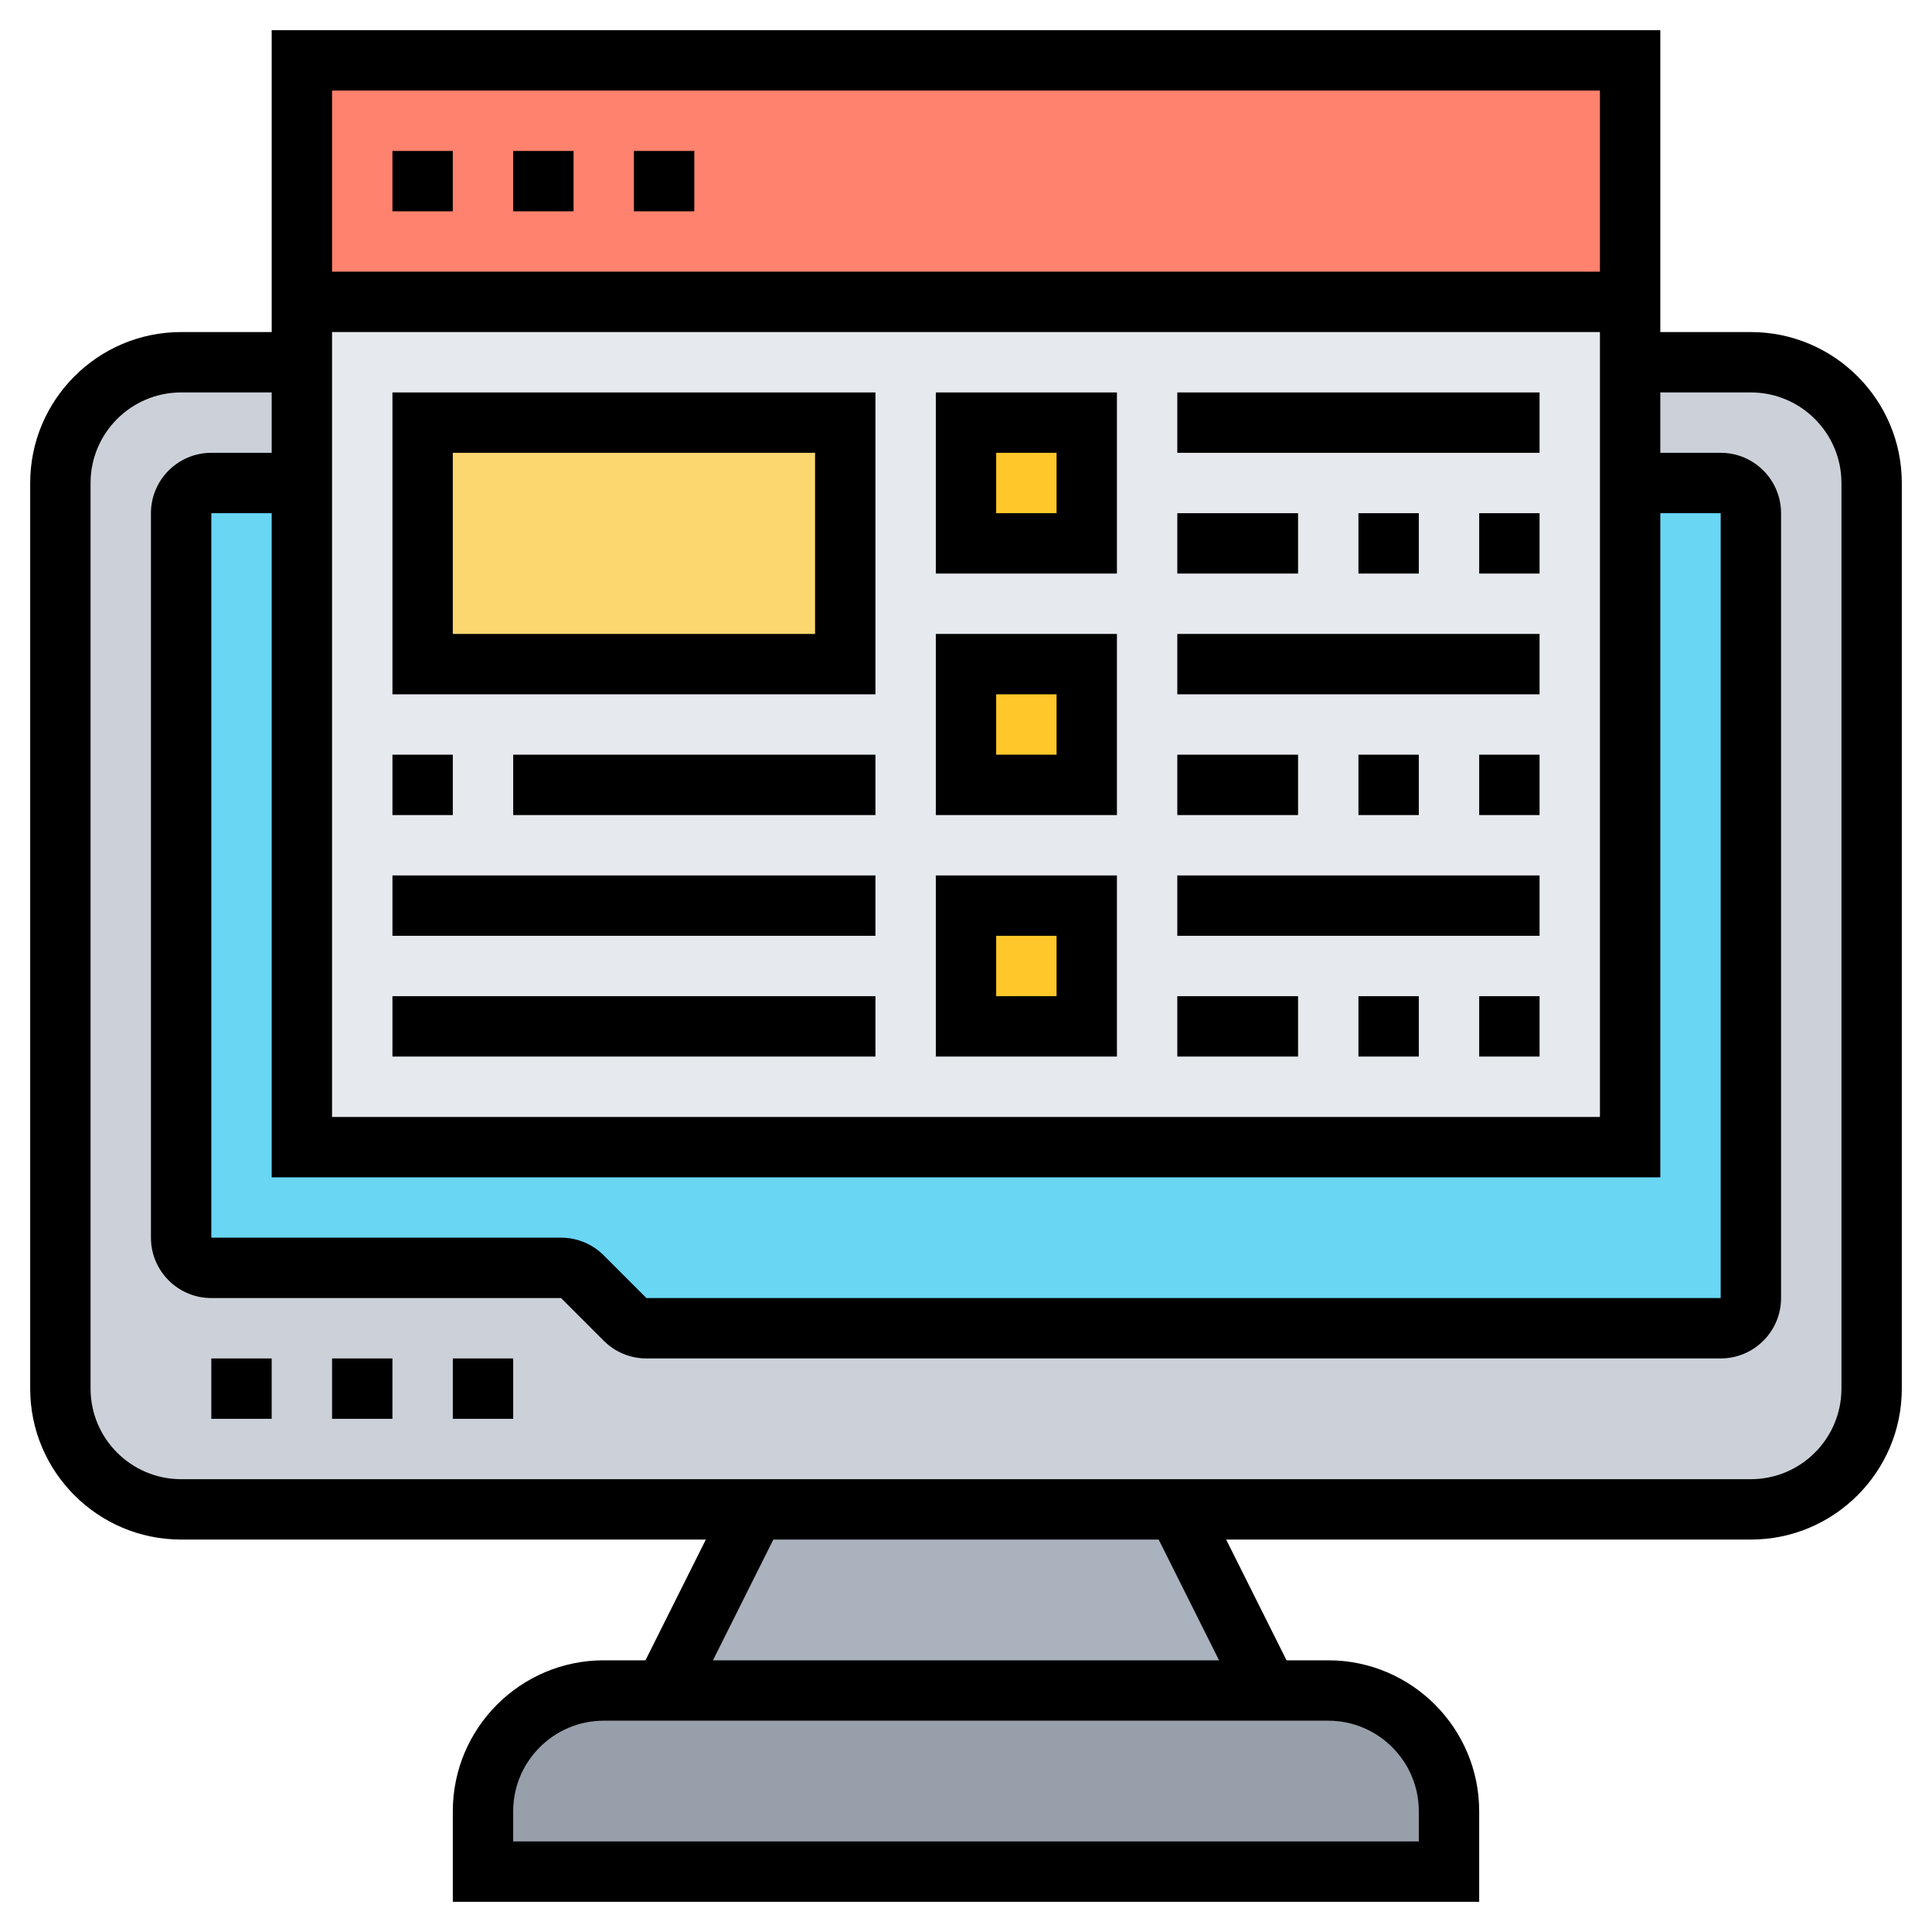 <svg id="Layer_35" enable-background="new 0 0 64 64" height="512" viewBox="0 0 64 64" width="512" xmlns="http://www.w3.org/2000/svg"><path d="m22 56h20 2c2.21 0 4 1.79 4 4v2h-32v-2c0-2.21 1.79-4 4-4z" fill="#969faa"/><path d="m39 50 3 6h-20l3-6z" fill="#aab2bd"/><path d="m58 12h-52c-2.21 0-4 1.79-4 4v30c0 2.21 1.79 4 4 4h19 14 19c2.21 0 4-1.79 4-4v-30c0-2.21-1.79-4-4-4z" fill="#ccd1d9"/><path d="m57 16h-50c-.55 0-1 .45-1 1v24c0 .55.45 1 1 1h11.59c.26 0 .52.11.7.29l1.42 1.42c.18.18.44.29.7.29h35.59c.55 0 1-.45 1-1v-26c0-.55-.45-1-1-1z" fill="#69d6f4"/><path d="m54 16v22h-44v-22-4-2h44v2z" fill="#e6e9ed"/><g fill="#ffc729"><path d="m32 30h4v4h-4z"/><path d="m32 22h4v4h-4z"/><path d="m32 14h4v4h-4z"/></g><path d="m14 14h14v8h-14z" fill="#fcd770"/><path d="m10 2h44v8h-44z" fill="#ff826e"/><path d="m58 11h-3v-10h-46v10h-3c-2.757 0-5 2.243-5 5v30c0 2.757 2.243 5 5 5h17.382l-2 4h-1.382c-2.757 0-5 2.243-5 5v3h34v-3c0-2.757-2.243-5-5-5h-1.382l-2-4h17.382c2.757 0 5-2.243 5-5v-30c0-2.757-2.243-5-5-5zm-3 28v-22h2v26h-35.586l-1.414-1.414c-.378-.378-.88-.586-1.414-.586h-11.586v-24h2v22zm-44-28h42v26h-42zm42-8v6h-42v-6zm-6 57v1h-30v-1c0-1.654 1.346-3 3-3h24c1.654 0 3 1.346 3 3zm-6.618-5h-16.764l2-4h12.764zm20.618-9c0 1.654-1.346 3-3 3h-52c-1.654 0-3-1.346-3-3v-30c0-1.654 1.346-3 3-3h3v2h-2c-1.103 0-2 .897-2 2v24c0 1.103.897 2 2 2h11.586l1.414 1.414c.378.378.88.586 1.414.586h35.586c1.103 0 2-.897 2-2v-26c0-1.103-.897-2-2-2h-2v-2h3c1.654 0 3 1.346 3 3z"/><path d="m7 45h2v2h-2z"/><path d="m11 45h2v2h-2z"/><path d="m15 45h2v2h-2z"/><path d="m13 5h2v2h-2z"/><path d="m17 5h2v2h-2z"/><path d="m21 5h2v2h-2z"/><path d="m39 13h12v2h-12z"/><path d="m49 17h2v2h-2z"/><path d="m45 17h2v2h-2z"/><path d="m39 17h4v2h-4z"/><path d="m39 21h12v2h-12z"/><path d="m49 25h2v2h-2z"/><path d="m45 25h2v2h-2z"/><path d="m39 25h4v2h-4z"/><path d="m39 29h12v2h-12z"/><path d="m49 33h2v2h-2z"/><path d="m45 33h2v2h-2z"/><path d="m39 33h4v2h-4z"/><path d="m13 23h16v-10h-16zm2-8h12v6h-12z"/><path d="m13 25h2v2h-2z"/><path d="m17 25h12v2h-12z"/><path d="m13 29h16v2h-16z"/><path d="m13 33h16v2h-16z"/><path d="m31 35h6v-6h-6zm2-4h2v2h-2z"/><path d="m31 27h6v-6h-6zm2-4h2v2h-2z"/><path d="m31 19h6v-6h-6zm2-4h2v2h-2z"/></svg>